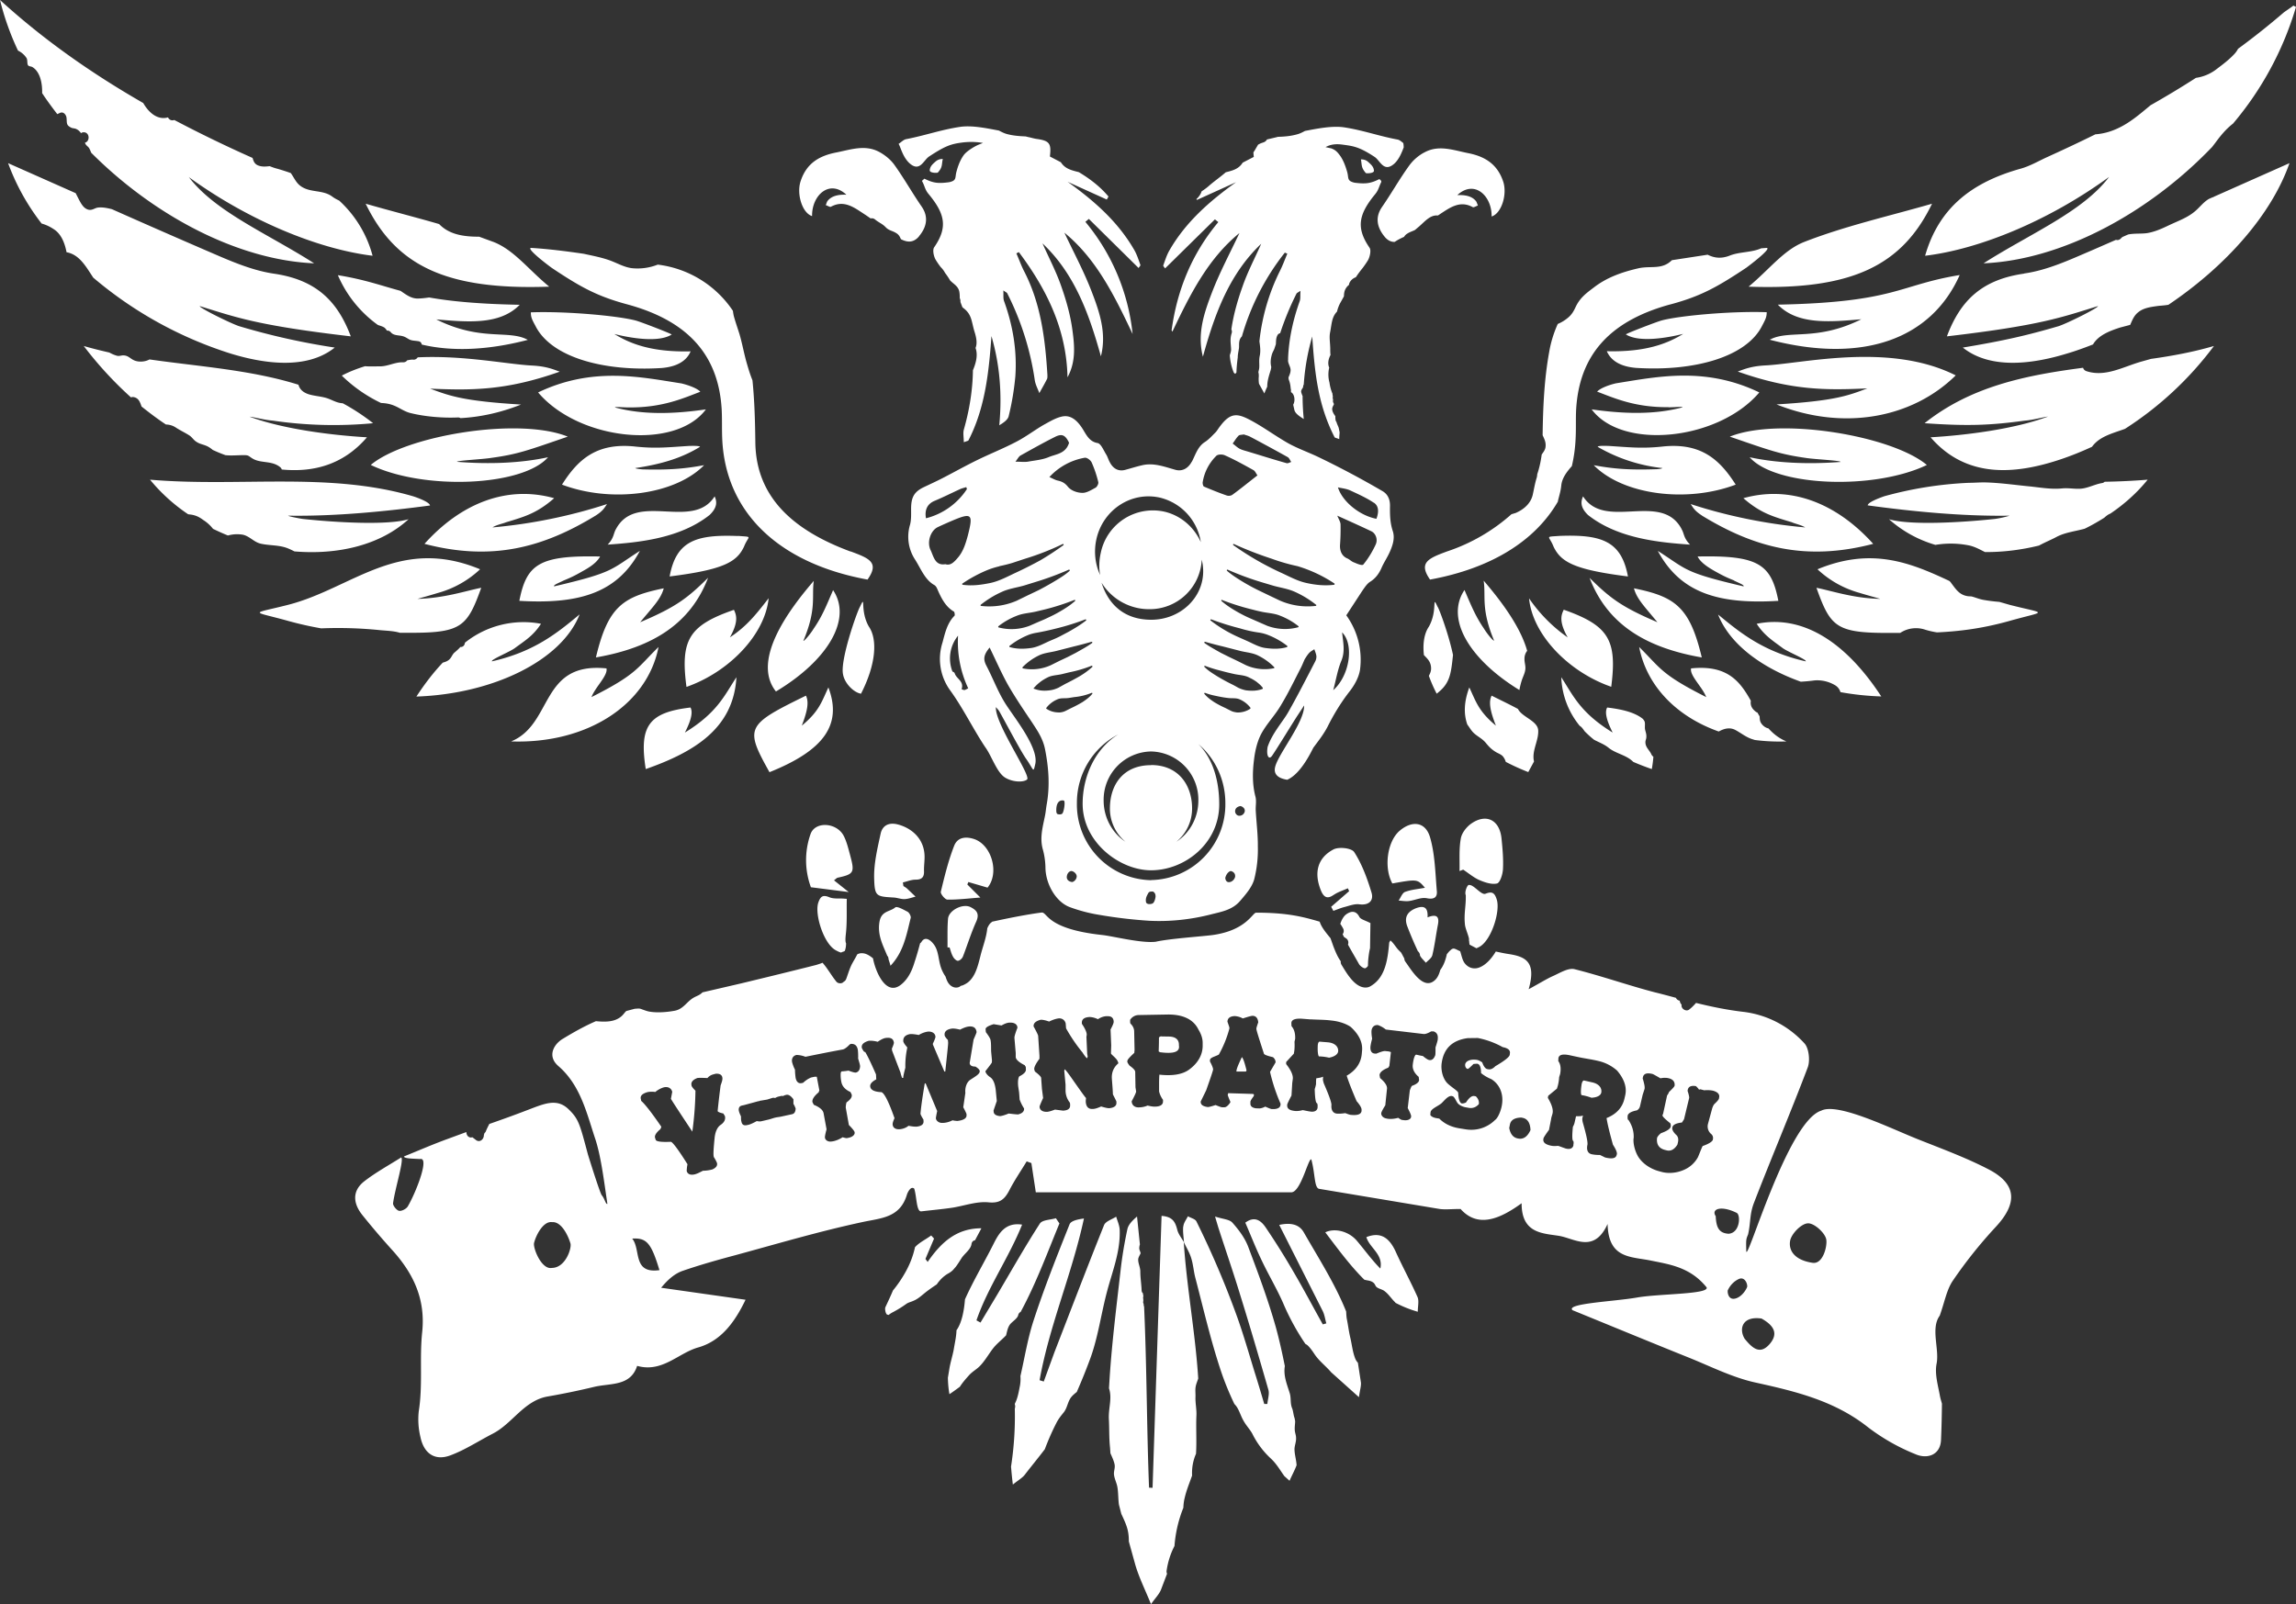<svg width="176" height="123" fill="none" viewBox="0 0 176 123" xmlns="http://www.w3.org/2000/svg"><rect x="0" y="0" width="176" height="123" fill="#333333" stroke="none"/><path fill-rule="evenodd" clip-rule="evenodd" d="M171.17 9.48c-.52.4-.92.88-1.34 1.45l-.26.34c-4.85 5.06-11.49 8.66-17.52 8.92 3.53-2.26 7.6-3.94 9.62-6.62-4.68 3.4-9.99 5.55-14.1 6.04 1.07-3.73 3.64-5.64 7.3-6.67.74-.2 1.4-.6 2.09-.91 1.23-.56 2.45-1.13 3.66-1.73a4.78 4.78 0 0 0 1.61-.41c.99-.43 1.8-1.14 2.62-1.82a71.48 71.48 0 0 0 3.48-2.1 3.34 3.34 0 0 0 1.62-.7c.44-.33.9-.68 1.28-1.08.13-.13.24-.28.33-.45a56.9 56.9 0 0 0 3.52-2.8l.59-.41.13-.1.2.1a24.65 24.65 0 0 1-4.83 8.95zm-37.13 12.5c1.6-1.33 2.68-2.8 4.24-3.42 3.14-1.23 6.53-1.99 9.82-2.94-2.3 4.76-6.16 6.64-14.06 6.36zm-6 1.36c-4.78 1.3-6.98 4-7.22 8.04-.04.74 0 1.48-.04 2.22-.03.74-.13 1.46-.29 2.14-.38.43-.75.9-.81 1.48-.04.42-.15.76-.25 1.16l-.01.08c-1.75 3.02-5.11 5.12-9.8 5.98-.91-1.3-.13-1.63 1.31-2.16a14.1 14.1 0 0 0 4.93-2.85l.33-.1c.6-.26 1.14-.71 1.3-1.38.1-.44.16-.85.3-1.3.03-.09.04-.19.05-.3.16-.47.27-.97.34-1.5.11-.16.23-.3.28-.5.08-.4-.07-.67-.21-.98.03-2.13.12-4.27.5-6.36.13-.78.36-1.5.66-2.17a3 3 0 0 0 .81-.5c.27-.23.41-.48.56-.8.33-.7.8-1.05 1.4-1.5.99-.77 2.17-1.18 3.38-1.46.97-.23 1.82.14 2.6-.63l2.74-.42c.52.26 1.05.32 1.69.07.74-.3 1.68-.23 2.41-.56l.4-.03c.38-.02-.55.78-1.54 1.52-2.17 1.44-3.43 2.17-5.81 2.81zm-13.7-6.74c.03-1.57-1.31-2.86-2.63-1.64.55-.02 1.1.05 1.43.46.06.08.1.22.15.34-.14.04-.32.17-.4.12-.97-.53-1.73.03-2.48.52l-.18.12h-.08c-.54-.02-.96.49-1.35.83l-.33.28c-.18.1-.37.14-.59.28a.7.7 0 0 0-.25.25c-.22.1-.43.2-.63.33l-.1.06c-.26 0-.52-.1-.77-.41-.65-.8-.68-1.56-.19-2.27.72-1.04 1.34-2.15 2.08-3.17.3-.42.74-.8 1.2-1.03 1.09-.58 2.2-.15 3.31.07 1.28.25 2.25.83 2.7 2.19.32.98-.13 2.43-.89 2.67zm-9.64-3.33c-.38-.43-.29-.61-.38-1.05.36 0 .5.14.65.28.2.18.33.34.35.58.02.23-.59.22-.62.19zm-2.44 17.72v-.02.02zm3.11-18.96c-1.2-.79-1.65-.83-2.45-.94-.58-.08-.96 0-1.31.19l.45.1c.3.12.43.24.66.55.23.32.4.73.55 1.26.13.46-.04.68.57.82.82.1 1.2.07 1.9-.28l.14.14v.09c-.18.36-.2.6-.46.92-1.26 1.53-1.5 2.57-.44 4.11.14.2.03.69-.11.95-.12.2-.26.4-.4.59a8.67 8.67 0 0 0-.54.73.83.83 0 0 0-.5.46.55.55 0 0 0-.02.12.98.98 0 0 0-.35.52c-.03.13-.04.25-.04.36l-.26.47c-.1.17-.21.43-.27.7-.4.42-.4.89-.52 1.54-.09.41-.02.69 0 1.26 0 .2 0 .37.02.53-.17.32-.23.67-.1.97a2.32 2.32 0 0 0 .02 1.14c.03.22.1.56.23.85 0 .08.02.15.03.23a.36.36 0 0 0 .02.23.4.4 0 0 0 0 .2l.06.13V31c-.05.13-.14.22-.13.4.02.17.1.31.19.44l.05.07c0 .1 0 .2.02.3.01.06.03.1.07.15.02.1.07.2.12.32.08.17.07.29.12.46-.01.17-.03.34-.03.53-.22-.09-.34-.1-.36-.15-1.28-2.5-1.52-4.95-1.71-7.72a17.22 17.22 0 0 0-.65 3.68.43.43 0 0 0-.04.1l-.02.13c-.2.3-.16.3-.05.62l.02.02c0 .6.03 1.18.09 1.78-.31-.2-.65-.41-.72-.7l-.09-.4c.18-.3.1-.83-.17-.96v-.04c0-.28 0-.05-.03-.33a2.16 2.16 0 0 0-.15-.62l-.01-.14c.07-.17.15-.34.16-.53.02-.28-.23-.56-.19-.82v-.13c.06-1.49.38-2.94.89-4.37.07-.2.03-.45.06-.79-.2.13-.28.16-.31.22-.5.99-.91 2-1.25 3.03-.1.02-.18.08-.23.2-.1.23-.08.43-.1.65l-.12.36c-.07.16-.16.3-.2.48-.09.32-.1.63-.03.91l-.04.21c-.13.43-.27.82-.27 1.29-.08.17-.16.35-.22.52l-.41-.74a2.21 2.21 0 0 1-.02-.53c.01-.13 0-.25-.03-.37.03-.13.07-.26.07-.4.01-.28-.03-.51.03-.82.09-.4.03-.76-.02-1.14a15.9 15.9 0 0 1 1.56-5.37c.22-.43.39-.9.58-1.35l-.19-.08a18.58 18.58 0 0 0-3.29 6.42c-.1.1-.18.24-.2.4-.04.2 0 .4-.04.58-.03.21-.08.41-.08.63-.05.38-.09.77-.1 1.16-.08.08-.07.11-.1.1a.34.34 0 0 1-.11-.1 4.3 4.3 0 0 1-.3-1.32c.05-.15.1-.3.1-.45-.02-.46-.1-.78.04-1.23a.37.37 0 0 0-.02-.3c.16-1.12.48-2.24.86-3.3.39-1.13.95-2.18 1.43-3.27-2.47 2.34-3.58 5.43-4.47 8.66-.46-1.76.1-3.38.7-4.94.6-1.56 1.4-3.05 2.1-4.54-2.42 1.97-3.8 4.74-5.14 7.56a1.1 1.1 0 0 1-.06-.1c.42-3.11 1.57-5.9 3.58-8.3l-.26-.21-3.82 3.76c-.07-.1-.15-.18-.14-.23.14-.38.26-.78.46-1.13 1.26-2.2 3.1-3.8 5.12-5.25l-3 1.36-.04-.06c.18-.17.33-.37.4-.6.2-.13.38-.26.55-.41.42-.37.88-.68 1.3-1.05.56-.14 1-.26 1.3-.74l.85-.44a4.97 4.97 0 0 1-.03-.35c.1-.13.17-.27.26-.42l.1-.17.1-.05c.1-.06.22-.09.33-.13.11-.04.2-.12.25-.22h.02l.63-.15.2-.05c.5-.01 1-.06 1.46-.19.2-.05.4-.15.6-.26.9-.17 2.05-.41 2.98-.28 1.46.22 2.67.67 4.12.94.16.03.3.16.44.27.02.1.03.22.03.34-.13.32-.32.86-.7 1.22-.82.75-1.1-.22-1.53-.5zm-14 23.36c.27-.53.45-1.15.98-1.49.3-.19.56-.48.82-.74.12-.12.21-.29.32-.43.86-1.17 1.4-1.04 2.5-.44.95.52 1.84 1.18 2.78 1.71.73.4 1.5.67 2.24 1.02a69.11 69.11 0 0 1 4.97 2.64c.38.22.58.61.57 1.13-.01.66 0 1.3.22 1.95.17.54-.02 1.1-.25 1.61-.18.4-.42.75-.6 1.15-.2.47-.47.84-.88 1.1-.24.14-.42.43-.6.68l-1.24 1.9a5.81 5.81 0 0 1 1.05 4.19c-.1.61-.46 1.23-.84 1.7-.64.83-1.18 1.72-1.66 2.68-.3.57-.69 1.06-1.06 1.56-.08.1-.9 2-2.02 2.48-.42-.07-1.11-.26-.92-1 .26-1.02 2.25-3.42 2.22-4.7l-.5.76c-.38.58-1.55 2.5-1.94 3.07-.26.4-.48.03-.36-.65.36-1.08 1.2-1.97 1.6-2.7.71-1.25 1.37-2.55 2.04-3.84a.8.8 0 0 0 .1-.41c-.02-.19-.1-.36-.16-.54-.13.09-.28.16-.39.28-.15.16-.27.37-.35.49-.12.27-.2.48-.3.67-.5.97-.97 1.95-1.53 2.87-.45.77-1.08 1.4-1.5 2.18-.3.57-.47 1.28-.55 1.96-.12.93-.14 1.9.1 2.83.1.34.01.74.03 1.1.05.92.17 1.83.16 2.74a9.34 9.34 0 0 1-.28 2.53c-.18.62-.66 1.16-1.08 1.65-.6.7-1.44.83-2.22 1.03-1.56.4-3.16.57-4.76.49a36.2 36.2 0 0 1-3.8-.45c-.76-.12-1.53-.32-2.26-.59-1.05-.38-1.84-1.72-1.88-2.97a5.7 5.7 0 0 0-.19-1.42c-.27-.91-.02-1.75.15-2.6.06-.28.08-.57.13-.86.26-1.43.16-2.83-.12-4.25-.16-.82-.58-1.43-1-2.07-.63-.94-1.27-1.88-1.84-2.87-.5-.9-.92-1.86-1.41-2.87-.45.55-.52.88-.24 1.41.47.9.84 1.88 1.35 2.73.6 1.02 2.62 3.41 2.4 4.74-.18.8-.1.53-.7-.33-.4-.55-1.73-3.07-2.07-3.66-.06-.1-.14-.18-.26-.32-.09 1.24 2.66 5.16 2.4 5.54-.26.24-1.1.23-1.7-.14-.64-.4-1.03-1.68-1.53-2.35-.94-1.42-1.7-3-2.7-4.37a4.1 4.1 0 0 1-.56-3.64c.2-.76.37-1.5.92-2.05.04-.03 0-.28-.04-.31-.64-.37-.97-1.02-1.27-1.71-.05-.13-.13-.27-.24-.33-.72-.41-1.02-1.23-1.46-1.93a3.2 3.2 0 0 1-.4-2.7c.1-.38.08-.8.08-1.2 0-.88.22-1.29.9-1.64.54-.26 1.08-.5 1.61-.78.85-.44 1.69-.91 2.55-1.33.98-.48 1.99-.88 2.95-1.38.73-.37 1.4-.88 2.11-1.3.48-.26.97-.57 1.49-.67.7-.13 1.2.4 1.58 1.02.28.47.52.92 1.1 1.02.26.04.46.55.66.87.11.17.17.4.27.58.27.54.7.75 1.22.6.44-.12.88-.26 1.33-.36.86-.18 1.66.13 2.48.36.53.15.99-.1 1.27-.63zm-3.14 23.27c2.16 0 3.15 1.6 3.15 3.33a3.3 3.3 0 0 1-1.2 2.55c1.01-.66 1.68-1.83 1.68-3.16a3.7 3.7 0 0 0-3.63-3.76 3.7 3.7 0 0 0-3.63 3.76c0 1.33.67 2.5 1.67 3.16A3.3 3.3 0 0 1 85.08 62c0-1.83 1.02-3.33 3.15-3.33zm.02-11.14c2.2 0 3.98-1.66 3.98-3.71 0-.31-.04-.61-.11-.9a3.99 3.99 0 0 1-4 3.8 4.28 4.28 0 0 1-3.68-2.03c.54 1.73 1.8 2.84 3.81 2.84zm5.66-12.6c-.2-.1-.58-.1-.7.06a3.64 3.64 0 0 0-1.02 2.01c-.01.1.04.3.1.32.57.24 1.16.48 1.74.68.14.05.33.03.45-.06.63-.46 1.24-.96 1.91-1.48-.1-.13-.17-.32-.3-.4-.72-.4-1.44-.8-2.18-1.13zm4.8.13a151.8 151.8 0 0 0-2.89-1.57c-.16-.08-.34-.12-.48-.17-.17.04-.33.02-.4.1-.18.18-.3.4-.45.6.18.13.34.29.52.39.19.1.4.15.6.21 1 .3 2 .62 3 .9.11.04.25-.05.37-.09-.09-.12-.15-.3-.27-.37zm6.6 3.5c-.58-.39-1.22-.67-1.84-.96-.28-.12-.59-.15-.91-.22.34 1.1 1.68 2.17 2.95 2.41.17-.46.22-.96-.2-1.24zm-2.03 4.27c.17.07.32.24.5.3.24.1.64.28.73.16.37-.45.69-.98.94-1.52.19-.4 0-.86-.32-1.02-.84-.4-1.69-.78-2.62-1.2.12.3.24.47.25.66.01.52 0 1.05-.04 1.57-.03.5.16.88.56 1.05zm-.4 5.67c.07.74.25 1.44-.06 2.18-.28.67-.4 1.42-.62 2.25 1.27-1.12 1.61-3.51.68-4.43zm-.62-3.65c.01 0 .02 0 .03-.02a.06.06 0 0 0 0-.08 10.63 10.63 0 0 0-2.83-1.33 14.67 14.67 0 0 1-1.98-.57 27.67 27.67 0 0 1-2.88-1.12.05.05 0 0 0-.06 0 .05.05 0 0 0 0 .08 22.45 22.45 0 0 0 3.65 2.11c.64.29 1.26.64 1.95.79.68.15 1.39.23 2.12.14zm-1.4 1.62s.02 0 .03-.02a.06.06 0 0 0 0-.07h-.01a7.5 7.5 0 0 0-1.6-.98c-.56-.26-1.17-.33-1.74-.5l-.87-.26a22.16 22.16 0 0 1-2.54-.94.05.05 0 0 0-.07 0 .05.05 0 0 0 0 .08c.24.21.5.39.76.56a15.81 15.81 0 0 0 1.62.92l.83.4.84.4a5.31 5.31 0 0 0 2.74.41zm-1.33 1.63a.06.06 0 0 0 0-.08 5.4 5.4 0 0 0-1.4-.8c-.48-.2-1-.2-1.5-.32-.25-.05-.5-.12-.74-.18a18.17 18.17 0 0 1-2.2-.7V46c-.02-.01-.04 0-.06.01a.05.05 0 0 0 0 .07c.41.36.87.64 1.33.9.24.13.47.25.71.36l.73.32.73.32a3.88 3.88 0 0 0 2.4.11zm-.88 1.53s.02 0 .02-.02a.06.06 0 0 0 0-.08 5.9 5.9 0 0 0-1.39-.8c-.24-.1-.48-.17-.73-.21a9.3 9.3 0 0 1-1.5-.33 20.19 20.19 0 0 1-2.2-.69c-.02 0-.04 0-.06.02a.05.05 0 0 0 .01.07 10.46 10.46 0 0 0 2.04 1.23l.72.32c.48.21.95.5 1.47.56.52.07 1.06.09 1.62-.07zm-1 1.63l.02-.02a.06.06 0 0 0 0-.08 4.52 4.52 0 0 0-1.2-.87c-.42-.22-.9-.25-1.36-.36l-1.36-.35a28.8 28.8 0 0 1-1.37-.36c-.02 0-.04 0-.05.02a.05.05 0 0 0 0 .07c.4.29.82.51 1.24.75l.64.32.65.31.64.32a3.5 3.5 0 0 0 2.14.24zm-.88 1.58l.01-.01a.06.06 0 0 0 .01-.09c-.15-.2-.32-.33-.48-.46a3.29 3.29 0 0 0-.52-.3c-.35-.2-.76-.2-1.14-.28a20.93 20.93 0 0 1-1.14-.28 9.5 9.5 0 0 1-1.12-.35h-.06a.05.05 0 0 0 0 .08c.3.3.65.51 1 .73a15.23 15.23 0 0 0 1.06.58c.19.09.36.19.54.29.19.09.38.15.57.19.4.05.82.06 1.27-.1zm-.94 1.52a.07.07 0 0 0 .01-.1 2.06 2.06 0 0 0-.8-.62c-.28-.13-.6-.07-.9-.11a8.57 8.57 0 0 1-.88-.15c-.3-.06-.59-.13-.87-.24h-.06a.05.05 0 0 0 0 .08c.21.26.48.45.75.63a7.8 7.8 0 0 0 .86.45l.43.22c.15.07.3.1.46.12a1.71 1.71 0 0 0 1-.28zm-.83 8.2c.28 0 .43-.24.42-.4 0-.22-.28-.36-.36-.34-.28.06-.4.23-.38.44 0 .07.1.3.32.3zm-.8 5.09c.3 0 .5-.32.48-.48 0-.27-.27-.37-.34-.37-.09.01-.31.14-.41.5-.02.05.03.36.27.35zm-6.35 1.54c.06.19.38.16.51.09.12-.07.2-.33.22-.52 0-.16-.03-.29-.2-.39-.2 0-.3 0-.37.14-.1.19-.22.38-.16.68zm.39-1.7a5.8 5.8 0 0 0 5.69-5.89c0-1.83-.8-3.46-2.07-4.54 1.18 1.18 1.6 2.94 1.6 4.63 0 2.96-2.61 5.05-5.23 5.05-2.39 0-5.24-2.14-5.24-5.1 0-2.09.95-4.22 2.73-5.32a5.91 5.91 0 0 0-3.17 5.28 5.8 5.8 0 0 0 5.69 5.9zm-6.07.15c.1.01.33-.15.36-.38.05-.23-.25-.48-.43-.46-.17.03-.28.2-.31.34-.08.33.16.47.38.5zm-1.06-5.2c.09.03.23.02.3-.03.14-.07.29-1.02.12-1.02-.3-.05-.55.13-.56.71 0 .17 0 .3.14.35zm-.89-8.08c.35.23.68.28 1 .28.16-.01.32-.05.46-.12l.44-.22a9.75 9.75 0 0 0 .85-.45c.27-.18.54-.37.75-.63a.05.05 0 0 0 0-.08.05.05 0 0 0-.05 0 4.66 4.66 0 0 1-1.32.32l-.44.07c-.3.04-.62-.02-.89.12a2.06 2.06 0 0 0-.8.62.07.07 0 0 0 0 .1zm-.95-1.53h.02c.45.17.86.16 1.26.1.2-.03.39-.1.57-.18l.54-.3a20.83 20.83 0 0 0 1.07-.57 5.9 5.9 0 0 0 1-.73.05.05 0 0 0 0-.07.05.05 0 0 0-.06-.02 9.53 9.53 0 0 1-1.7.5l-.57.14c-.38.09-.78.08-1.13.27a3.27 3.27 0 0 0-1 .77h-.01a.06.06 0 0 0 0 .09zm-.88-1.59l.02.02a3.5 3.5 0 0 0 2.15-.25l.64-.32.64-.3.64-.33c.42-.24.84-.46 1.24-.75a.05.05 0 0 0 0-.07.05.05 0 0 0-.05-.02c-.45.13-.9.25-1.36.36l-1.37.35c-.45.11-.93.14-1.35.36a4.49 4.49 0 0 0-1.2.87.06.06 0 0 0 0 .08zm-1.01-1.63l.03.02c.56.16 1.1.14 1.61.07.53-.07 1-.35 1.48-.56.24-.1.48-.2.72-.32l.7-.37c.46-.26.91-.53 1.33-.86a.05.05 0 0 0 0-.07.05.05 0 0 0-.05-.02 17.97 17.97 0 0 1-2.2.69 21.46 21.46 0 0 1-1.5.33c-.25.04-.5.1-.73.2a5.9 5.9 0 0 0-1.38.81.06.06 0 0 0-.01.08zm-.86-1.5l.03.01a3.88 3.88 0 0 0 2.38-.13l.73-.32c.24-.1.48-.2.72-.32.24-.11.48-.23.71-.36.46-.26.92-.54 1.32-.9a.05.05 0 0 0 0-.07.05.05 0 0 0-.05-.01 17.91 17.91 0 0 1-2.19.71l-.75.18c-.5.12-1.01.13-1.49.33a5.43 5.43 0 0 0-1.4.8.06.06 0 0 0 0 .07zm-1.32-1.64a5.31 5.31 0 0 0 2.74-.4l.84-.41.84-.4a23.03 23.03 0 0 0 1.61-.92c.27-.17.52-.34.76-.56a.05.05 0 0 0 0-.07.05.05 0 0 0-.06-.02 22.21 22.21 0 0 1-2.54.94l-.87.27c-.58.17-1.19.24-1.74.5a7.5 7.5 0 0 0-1.6.98.06.06 0 0 0-.01.07l.03.02zm-2.19 5.03c.03.02.14.05.17.13.13.44.74.6.53 1.23.08.02.16.07.23.06.09-.02.17-.08.28-.13a8.33 8.33 0 0 1-.78-4.04 2.77 2.77 0 0 0-.43 2.75zm1.06-14.14c-.14.05-.3.08-.44.14-.66.3-1.31.63-1.98.91-.54.22-.79.67-.67 1.34a5.3 5.3 0 0 0 3.14-2.24l-.05-.15zM73 39.92a34 34 0 0 0-1.12.5c-.55.27-.84 1.14-.55 1.75.24.5.34 1.22 1.14 1.09.4.13.67-.16.99-.54.4-.48.58-1.11.73-1.66.42-1.64.32-1.78-1.19-1.14zm3.61 3.5c-.33.08-.66.18-.97.31a10.65 10.65 0 0 0-1.86 1.01.05.05 0 0 0-.01.08l.03.02c.74.1 1.44 0 2.12-.14.7-.15 1.32-.5 1.95-.79a32.14 32.14 0 0 0 1.88-.95 22.25 22.25 0 0 0 1.77-1.16.05.05 0 0 0 0-.07.05.05 0 0 0-.05-.02 20.04 20.04 0 0 1-2.89 1.13l-.97.32c-.33.1-.66.18-1 .25zm4.28-9.93c-.9.45-1.77.94-2.65 1.43-.14.07-.23.26-.4.48.4 0 .68.04.95 0 .54-.1 1.1-.14 1.6-.35.57-.24 1.3-.25 1.56-1.1-.28-.58-.53-.72-1.06-.46zm2.8 1.99c-.08-.2-.39-.42-.55-.38a4.8 4.8 0 0 0-2.7 1.48c.26.11.45.23.65.27.3.07.53.17.77.47.24.3.7.46 1.08.47.35.02.71-.22 1.05-.4.1-.06.23-.3.2-.42a8.58 8.58 0 0 0-.5-1.49zm.36 5.84c-.22.97-.1 1.94.28 2.77-.1-.55-.08-1.13.05-1.7a4.08 4.08 0 0 1 4.91-3.15c1.27.31 2.25 1.2 2.76 2.33a4.17 4.17 0 0 0-3.08-3.4c-2.2-.53-4.4.88-4.92 3.15zM72.27 12.19c-.1.44 0 .62-.38 1.04-.03.04-.64.05-.62-.18.02-.24.15-.4.35-.58.16-.14.3-.28.65-.28zm11.19 4.6l-.26.22a16 16 0 0 1 3.62 8.6c-1.37-2.89-2.76-5.75-5.23-7.77.7 1.49 1.5 2.97 2.1 4.54.6 1.56 1.15 3.18.7 4.94-.9-3.23-2-6.32-4.48-8.66.48 1.08 1.04 2.14 1.43 3.26.39 1.1.72 2.26.87 3.42.16 1.18.27 2.4-.38 3.59-.08-3.72-1.62-6.78-3.73-9.6l-.19.1c.2.44.36.91.58 1.34 1.3 2.5 1.63 5.22 1.8 7.98 0 .11.01.24-.04.33-.18.36-.38.7-.58 1.06-.12-.33-.3-.65-.35-1a21.56 21.56 0 0 0-2.11-6.65c-.03-.06-.12-.09-.3-.22.02.34-.02.59.05.8.68 1.87 1.01 3.81.87 5.8a20.7 20.7 0 0 1-.51 3.04c-.07.29-.41.51-.72.7.22-2.35.05-4.61-.6-6.84-.2 2.77-.48 5.5-1.76 7.99-.02.05-.14.06-.36.15 0-.37-.07-.68 0-.96.44-1.54.68-3.06.7-4.56.23-.55.4-1.16.2-1.71.15-.35.06-.82-.08-1.25-.23-.75-.19-1.28-.8-1.77a1.13 1.13 0 0 1-.13-.11l-.15-.4a.4.4 0 0 0 0-.12 1.01 1.01 0 0 0-.05-.18c0-.15 0-.32-.04-.52-.11-.42-.44-.55-.7-.83a5.6 5.6 0 0 0-.39-.58 1.7 1.7 0 0 0-.32-.43 5.64 5.64 0 0 1-.4-.58c-.15-.26-.25-.75-.11-.95 1.07-1.55.82-2.58-.45-4.11-.27-.33-.27-.6-.49-.98l.19-.17c.7.35 1.07.38 1.9.27.6-.13.43-.35.56-.81.14-.53.32-.94.55-1.26.23-.32.87-.7 1.18-.82l.3-.12a5.4 5.4 0 0 0-1.68-.02c-.8.11-1.25.27-2.45 1.06-.43.28-.71 1.24-1.52.5-.51-.48-.67-1.25-.82-1.47.2-.12.37-.32.58-.36 1.45-.28 2.66-.72 4.12-.94.93-.14 2.08.11 2.99.28.19.1.38.2.59.26.46.13.96.17 1.46.19l.2.05c.21.04.42.11.63.14 1 .14 1.15.34 1.03 1.35l.84.44c.32.5.79.61 1.38.76.83.5 1.62 1.09 2.27 1.87l-.13.23-3-1.36c2.02 1.45 3.86 3.05 5.12 5.25.2.35.32.75.46 1.13.01.04-.08.13-.14.23l-3.82-3.77zm-13 1.32c-.45.54-.93.47-1.4.23-.08-.18-.15-.34-.35-.46-.31-.2-.57-.19-.83-.47-.24-.25-.54-.36-.8-.58a.38.38 0 0 0-.34-.08 20 20 0 0 0-.56-.38c-.75-.49-1.5-1.05-2.48-.52-.08.05-.26-.08-.4-.12.05-.12.08-.26.15-.34.33-.4.88-.48 1.43-.46-1.32-1.22-2.66.07-2.63 1.64-.76-.24-1.2-1.7-.88-2.67.44-1.36 1.4-1.94 2.69-2.2 1.1-.21 2.22-.64 3.32-.06.45.24.9.6 1.2 1.03.73 1.02 1.35 2.13 2.07 3.17.49.71.46 1.48-.2 2.27zM65.2 42.28c1.44.53 2.23.85 1.3 2.16-6.88-1.26-10.92-5.22-11.14-10.84-.03-.74 0-1.48-.04-2.22-.24-4.04-2.45-6.74-7.23-8.04-2.38-.64-3.65-1.37-5.81-2.81-1-.74-1.92-1.54-1.55-1.52 1.2.07 2.6.24 4.02.45.63.14 1.28.26 1.89.47.6.2 1.14.54 1.77.63a4.2 4.2 0 0 0 2.01-.27 8.11 8.11 0 0 1 5.76 3.54c.02.14.04.29.08.44.13.47.3.94.44 1.4.22.77.35 1.54.58 2.3.1.35.23.77.4 1.19.16 1.57.2 3.16.22 4.73.04 4.3 3 6.81 7.3 8.4zM28.03 15.62c1.87.54 3.77 1.02 5.63 1.56.8.83 1.93.97 3.07.97l1.12.41c1.56.62 2.64 2.09 4.25 3.42-7.9.28-11.76-1.6-14.07-6.36zm-13.56-2.05c2.03 2.68 6.08 4.36 9.61 6.62-5.85-.25-12.27-3.65-17.09-8.48a3.13 3.13 0 0 0-.1-.24c-.1-.23-.21-.24-.32-.4a.86.86 0 0 1-.06-.13c.4-.09.38-.8-.1-.8a.37.37 0 0 0-.2.07c-.09-.13-.2-.24-.35-.31-.13-.07-.28-.05-.4-.11-.4-.2-.32-.34-.36-.75-.02-.23-.23-.5-.49-.39l-.22.1c-.4-.52-.8-1.06-1.16-1.61.02-.73-.14-1.63-.75-2-.11-.06-.28-.04-.34-.15-.07-.13-.02-.38-.1-.53a1.6 1.6 0 0 0-.66-.58A20.56 20.56 0 0 1 0 0c3.4 3.1 7.08 5.66 10.98 7.9.43.75 1.11 1.33 1.9 1.1.09.2.29.27.48.2a100.47 100.47 0 0 0 6 2.91c.07.22.12.43.39.56.29.13.6.11.92.07.2.08.39.15.6.2.34.1.69.21 1.02.33.22.3.37.67.66.92.73.63 1.74.32 2.5.87.2.15.38.24.55.32a8.78 8.78 0 0 1 2.56 4.23c-4.1-.5-9.41-2.64-14.1-6.04zM6.05 15.3c.16.3.35.67.7.77.29.09.5-.11.73-.15.31-.05.71.02 1.1.12a783 783 0 0 0 7.23 3.17c1.65.71 3.37 1.5 5.16 1.77 3.2.46 4.88 2.04 5.92 4.81-7.22-.84-8.82-1.47-11.58-2.32-.05.13 2.38 1.33 3.02 1.54a53.3 53.3 0 0 0 7.33 1.64c-2.17 1.74-5.5 1.22-7.98.46a30.39 30.39 0 0 1-10.53-5.82c-.56-.84-1.05-1.77-2.05-1.95-.13-.7-.41-1.42-1-1.78a3.18 3.18 0 0 0-.91-.42 17.17 17.17 0 0 1-2.57-4.63l5.18 2.3.25.49zm2.93 11.98c.18.04.33-.04.5-.03.36.02.48.23.78.37.34.16.84.14 1.2-.06 3.84.55 7.78.8 11.42 1.94.1.4.44.65.92.77.4.1.83.13 1.23.25.44.14.77.38 1.24.4a16 16 0 0 1 2.33 1.53 32.1 32.1 0 0 1-7.7-.2c-.6-.04-1.42-.27-1.77-.3 2.59.96 6.36 1.43 9 1.58C26.3 35.66 24 36.23 21.6 36a.37.37 0 0 0-.1-.16c-.64-.55-1.5-.29-2.14-.68-.33-.2-.28-.27-.72-.26-.42 0-.91.05-1.36 0-.33-.12-.65-.25-.97-.4-.15-.12-.3-.24-.53-.33-.33-.13-.52-.13-.83-.37-.14-.12-.25-.28-.4-.39-.35-.23-.71-.39-1.06-.62a1.4 1.4 0 0 0-.77-.24c-.65-.43-1.27-.9-1.87-1.38-.11-.32-.21-.64-.59-.72a.38.38 0 0 0-.22.02 28.58 28.58 0 0 1-3.62-3.94c.65.19 1.3.35 1.96.5.2.11.4.2.6.25zm22.71 10.78c.37.12 1.25.45 1.27.7-3.24.43-7.15.84-10.88.78.08.07.97.23 1.12.25 2.61.28 6.55.5 8.12.02-2.15 1.98-5.4 2.75-8.75 2.47a5.77 5.77 0 0 0-.54-.25c-.66-.25-1.35-.19-2.03-.34-.54-.12-.85-.57-1.38-.69a2.63 2.63 0 0 0-1.15.06c-.39-.16-.77-.33-1.14-.51a2.95 2.95 0 0 0-.75-.68c-.23-.17-.45-.3-.73-.37-.14-.04-.29-.05-.43-.07a13.56 13.56 0 0 1-2.92-2.65c6.87.59 13.68-.63 20.19 1.28zm-9.62 8.32c4.93-1.26 8.49-5.32 14.73-2.73a7.68 7.68 0 0 1-3.25 1.82c-.64.2-1.6.46-1.54.45 2.09-.06 3.7-.62 4.88-.85-1.05 2.91-1.49 3.44-5.23 3.45h-1.01c-.45-.14-.94-.15-1.5-.2a31.53 31.53 0 0 0-4.53-.14c-.8-.14-1.63-.32-2.53-.57-2.87-.8-2.92-.49-.02-1.23zm46.55 23.2c.14-.12.64.17.95.33.13.07.27.34.24.47-.32 1.28-.54 2.61-1.55 3.67-.04-.17-.1-.34-.15-.5 0-.1-.03-.2-.1-.27-.34-.83-.77-1.6-.59-2.62.15-.83.8-.74 1.2-1.08zm.18-6.37c1.07.27 2.14 1.12 2.07 2.64-.01.32-.05.63-.04.94.02.5-.2.66-.66.66-.32 0-.64.14-.96.21l.04.28c.1.06.2.12.29.2l.64.61c-.28.07-.56.18-.84.19-.27.01-.54-.1-.81-.12-1.34-.08-1.48-.07-1.52-1.42-.04-1.16.25-2.35.5-3.5.14-.59.6-.86 1.29-.69zm-2.2-15.17c.69 1 .54 2.93-.6 5.15-.53-.08-1.26-.77-1.38-1.5-.22-1.1 1.07-4.78 1.3-5.16.49-1.04-.04.25.68 1.51zm-1.75 24.39c0 .17-.04.34-.09.48a.46.46 0 0 1-.15.07.38.38 0 0 0-.13.06c-.09-.02-.2-.06-.4-.17-.93-.48-1.64-2.74-1.36-3.64.17-.51.36-.64.86-.43.32.13.7.08 1.06.1l.27.02c-.02.9.03 1.8-.07 2.68-.04.37-.05.6.02.75l-.01.08zm.32-6.84c.36 1.32.28 1.44-.96 1.71-.08.02-.14.1-.28.2l1.13.9-2.9-.37a6.02 6.02 0 0 1-.03-4.07c.35-1.01 2-.9 2.54.12.24.46.36 1 .5 1.5zm-6.19-6.39c-1.9-3.41-1.8-3.61 2.8-5.86.21.44.17 1.04-.32 2.3 1.34-1.1 1.53-1.85 2.04-2.93 1.08 2.86-.35 4.83-4.52 6.5zm-6.36-6.54c-.47-3.58.17-4.7 3.64-5.9.18.38.38.89-.31 2.11 1.28-.84 2-1.75 2.97-3-.28 2.8-3.04 5.66-6.3 6.8zm3.95-11.57c1.2.1.8-.04.46.83-.55 1.16-1.54 1.76-5.7 2.28.5-2.72 2.01-3.23 5.24-3.1zm-2.18-1.6c-2.28 1.8-5.41 2.1-7.81 2.27.5-.52.43-.85.64-1.2 1.57-2.91 5.88.15 7.56-2.5.17.38.24.83-.39 1.43zm-10.87-6.01c-3.08 1.06-3.82 1.35-5.87 1.63-.66.11-2.63.2-2.62.3 2.59.21 5 .08 6.98-.35-1.96 2.24-9.52 2.55-13.59.59 2.68-2.25 11.33-3.7 15.1-2.17zm10.44 2.2c-2.24 2.27-7.12 2.9-10.88 1.48 1.21-1.92 2.65-3.24 5.62-2.92 1.58.17 2.54.05 4.16-.05.22 0 .76-.02.8.07-1.22.75-2.7 1.3-4.97 1.63.08.06.36.08.54.1 1.87.05 3.12-.02 4.73-.32zM42.48 38.2c-1.3 1.13-2.19 1.4-3.7 1.85-.22.1-.7.18-1.03.39 3.02-.26 6.1-.91 8.78-1.79-.2.3-.31.52-.85.87-4.05 2.48-7.99 3.53-13.14 2.18 2.84-3.16 6.37-4.5 9.94-3.5zm-3.3 18.65c3.24-1.33 2.2-6.12 7.31-5.6.12.55-.86 1.43-1.15 2.2 3.5-1.76 3.5-2.24 5.14-3.84-.87 4.45-5.5 7.44-11.3 7.24zm9.87-14.61c-1.73 3.23-4.66 4.1-9.24 3.83.55-2.82 1.54-3.5 6.19-3.4-.24.46-.78.82-1.33 1.12-.47.27-.8.45-1.46.72-.4.2-.82.35-.73.45 4.62-1.08 4.3-1.27 6.57-2.72zm5.23 2.06c-1.34 3.5-4.22 5.35-8.6 6.11.92-3.87 2.04-4.66 5.2-5.3-.22.81-.78 1.36-1.81 2.6 2.76-1.17 3.63-1.85 5.2-3.4zm2.17 7.63c-.22 3.9-3.19 5.72-6.95 7.04-.52-3.3.22-4.34 3.43-4.72.16.3.13.83-.43 1.92 2.51-1.54 3.04-2.87 3.95-4.24zm-20.81-2.65a7.18 7.18 0 0 1 5.83-1.45c-.58.9-1.21 1.28-2 1.86-.36.28-1.87.89-1.76 1.02 3.26-.74 5.01-2.18 6.72-3.6-1.38 3.54-6.65 6.1-12.51 6.3.65-1 1.32-1.86 2.02-2.6.17-.05.34-.1.49-.23.2-.18.24-.42.44-.57.04-.03.45-.39.4-.4.23.02.35-.14.37-.33zM42.9 28.5c-4.09 1.45-6.76 1.44-9.93 1.3 1.49.55 2.5.95 6.97 1.22-1.56.62-3.12.96-4.64 1.04a.35.35 0 0 0-.22-.05c-1.13.05-2.5-.06-3.62-.34-.49-.12-.86-.43-1.33-.6-.29-.11-.6-.16-.92-.17a11.12 11.12 0 0 1-3.01-2.1c.57-.3 1.17-.53 1.78-.72.37.03.77.01 1.13.01.62.01 1.18-.34 1.8-.31.14 0 .24-.06.3-.15.16-.03.32-.07.5-.05.12 0 .24-.07.31-.18 3.53-.17 6.91.54 8.79.63 1.06.06 1.55.27 2.1.47zm-10.57-2.08c-.02-.13-.1-.24-.28-.26-.23-.04-.46-.03-.67-.13-.17-.09-.31-.2-.5-.25-.24-.07-.5-.05-.72-.15a.56.56 0 0 1-.2-.15c-.09-.11-.2-.14-.3-.13a.93.93 0 0 0-.18-.22c-.14-.1-.33-.15-.51-.21a9.14 9.14 0 0 1-3.07-3.82c2.1.34 3.3.8 4.8 1.2.4.27.8.59 1.3.59.3 0 .6-.04.9-.08 1.58.28 3.7.5 6.94.56-1.51 1.54-3.9 1.34-6.4 1.12 3.45 1.72 5.55.76 7.02 1.57-3.1.81-5.85.9-8.13.36zm20.61.52c-.15.35-.58 1.15-2.25 1.28-4.49.28-8.48-.85-9.66-3.26-.3-.54-.33-.68-.34-1.01 2.73-.1 6.71.27 8.05.63.38.1 2.68.99 2.75 1.07-1.03.65-3.2.26-4.4-.04 1.16.71 2.8 1.41 5.85 1.33zm1.17 4.45c-2.37 3.18-9.76 2.37-12.86-1.3 4.16-1.99 7.84-1.18 10.99-.69.62.15 1.26.41 1.44.64-1.25.47-2.86 1.22-5.46 1.2-.53 0-1.06-.07-1.08 0 2.23.61 4.7.48 6.97.15zm8.25 16.83c.68-.98 1-1.82 1.5-2.97 1.48 2.21-.39 5.38-4.38 7.77-1.95-2.45 1.17-6.47 2.9-8.48-.17 1.23.23 2.15-.8 4.6.1.02.63-.66.78-.92zm9.76 20.15c.29-1.2.58-2.4 1.03-3.54.27-.66.93-.71 1.59-.47 1.3.5 1.87 2.6.96 3.7l-1.47-.43-.08.19 1 1c-.92.07-1.72.17-2.52.16-.19 0-.55-.45-.51-.6zm.55 2.08c.06-.66 1.13-1.19 1.72-.9.46.23.71.5.45 1.1-.4.88-.68 1.8-1.03 2.7-.06.15-.25.32-.39.32-.12 0-.3-.18-.37-.32-.12-.21-.18-.46-.26-.7l-.16-.01c.01-.73-.02-1.46.04-2.19zm30.07.4c.07-.26.23-.55.4-.7.25-.2.74-.47 1.06.15.1.2.46.27.85.48l-.03 1.92c-.08.33-.12.67-.15 1.02l-.01.34a.45.45 0 0 1-.2.18c-.13.03-.39-.16-.48-.31-.28-.5-.58-1-.85-1.5.06-.17.03-.37-.16-.49l-.15-.1a8.84 8.84 0 0 1-.1-.21.4.4 0 0 0 .03-.45 3 3 0 0 0-.2-.33zm-.5-2.24c-.5.36-.77.18-.98-.32-.55-1.34-.29-2.49.94-3.15.41-.23 1.41-.12 1.61.2.6.93 1 2.03 1.33 3.12.17.6-.21.97-.93.88-.36-.05-.75.1-1.12.2-.3.07-.59.2-.88.3l-.17-.31 1.38-1.2-.1-.22c-.37.17-.75.28-1.07.5zm7.97-22.07c.16.27.86 2.19 1.17 3.68-.07.63-.13 1.36-.35 1.87-.22.52-.53.8-.9 1.1a10.7 10.7 0 0 1-.6-1.37c.09-.17.17-.34.17-.56 0-.52-.29-.76-.55-1.03-.1-.91.03-1.66.38-2.18.71-1.26.19-2.55.68-1.5zm-1.67 23.1c.65-.24.93-.04.89.7.65-.26.93-.11.79.58-.15.77-.24 1.55-.42 2.3-.05.24-.32.41-.5.6-.15-.18-.34-.34-.45-.55a.41.41 0 0 0-.16-.33 29.3 29.3 0 0 1-.81-1.9c-.26-.68-.02-1.13.66-1.4zm-1.81-1.9c-.67-1.22-.39-3.23.56-4.04.95-.81 1.98-.7 2.33.5.38 1.3.4 2.74.52 4.12.05.51-.24.66-.78.55-.43-.08-.9.16-1.37.22-.25.03-.52-.02-.78-.04.16-.22.28-.58.49-.66.48-.18 1.02-.22 1.53-.32-.58-.67-.58-.67-2.5-.33zm-76 21c.3.04-.44 2.34-.6 3.52-.02.18.27.54.46.58.2.04.56-.15.67-.34.64-1.09 1.69-3.8.94-3.63-.52-.03-1.24-.03-1.23-.2 1.14-.46 2-.84 3.15-1.27l1.63-.6c0 .21.12.42.37.42l.09-.02.3.23c.27.18.56-.06.58-.35 0-.07.03-.13.05-.2a.34.34 0 0 0 .1-.13c.08-.2.17-.38.27-.57.98-.34 1.95-.69 2.91-1.06 1.25-.47 2.24-.95 3.15-.08.8.77.87 1.14 1.5 3.49.06.2.92 2.96 1.06 3.12.23.27.29.7.43.66-.22-1.45-.47-3.58-.92-4.95-.67-2-1.13-4.14-2.84-5.62-.9-.78-.31-1.7.33-2.08.82-.5 1.67-.98 2.55-1.36.73.07 1.45.07 1.96-.38.17-.15.24-.29.37-.4l.64-.17.28-.02.13.01c.25.08.49.19.74.23.6.1 1.32.04 1.92-.07.69-.13.92-.72 1.5-1.03.29-.15.42-.17.63-.38l3.02-.7c1.9-.46 3.8-.92 5.69-1.4.16-.05.33-.1.49-.17.4.45.69 1 1.07 1.46.13.15.43.16.55 0a.4.4 0 0 0 .2-.23c.15-.4.26-.81.46-1.18.13-.24.27-.46.38-.69.1-.06.23-.1.39-.09.3.01.57.19.82.39.17.95.95 2.88 2.08 2.07.58-.42.9-1.09 1.1-1.76.16-.48.3-.97.43-1.46a.41.41 0 0 0 .12-.13c.36-.56.95.14 1.1.5.17.38.2.8.3 1.21.08.35.23.68.43.97.07.22.15.44.3.6.2.22.5.32.78.18l.09-.07c.14-.02.3-.1.5-.23.61-.44.81-1.3.99-2 .17-.72.47-1.44.54-2.18.08-.18.17-.35.31-.45a.46.46 0 0 0 .07-.06c1.46-.32 2.78-.57 3.78-.7.47-.05.32 1.25 4.63 1.72.8.08 3 .65 4.12.52 1.03-.24 3.7-.42 4.4-.52 2.56-.37 3.02-1.71 3.3-1.71 2.45 0 3.63.33 4.87.69.11.35.35.67.57.95l.26.32.22.62c.14.36.31.8.57 1.15-.02.08 0 .17.05.26.38.62 1.02 1.77 1.87 1.75a.7.7 0 0 0 .4-.13l.05-.03c1.06-.67 1.23-2.04 1.34-3.29l.09-.16c.2.15.4.48.59.7l.24.24.24.45c0 .07.02.16.08.24.46.63 1.4 2.28 2.3 1.38.2-.2.3-.48.38-.76.25-.32.4-.75.5-1.2l.15-.18c.3-.3.34-.3.68-.13l.19.09c.1.3.16.65.32.88.26.37.68.52 1.1.38.53-.18.98-.69 1.31-1.24.32.07.64.14.97.19 1.35.2 2.14.63 1.55 2.7.92-.5 1.4-.81 1.93-1.04.5-.23 1.1-.6 1.57-.5 2.08.52 4.11 1.24 6.18 1.78.54.13 1.08.28 1.61.42.05.12.16.2.29.22a.5.5 0 0 0 .14.3v.03c-.04.3.36.53.58.35.2-.15.37-.33.53-.51 1.21.3 2.44.55 3.67.69a7.55 7.55 0 0 1 4.63 2.4c.35.36.46 1.34.26 1.86-1.32 3.49-2.78 6.91-4.12 10.38-.34.88-.24 1.49-.45 2.42-.16.39-.16.39-.14 1.26.01 1.14 3.15-9.94 5.75-10.75 1.27-.65 5.39 1.4 7.5 2.23 1.81.72 3.66 1.4 5.38 2.3 2.12 1.12 2.17 2.59.48 4.4a35.24 35.24 0 0 0-3.27 4.1c-.48.7-.63 1.63-1.01 2.69-.71.97-.02 2.54-.24 3.68-.16.8.12 1.7.26 2.5.04.2.1.38.15.57-.01.92-.03 1.84-.07 2.76-.04 1.18-1.05 1.5-1.94 1.12a15.54 15.54 0 0 1-3.64-2.06c-2.59-2.06-5.6-2.77-8.68-3.45-1.71-.38-3.34-1.2-4.99-1.87-2.99-1.2-5.96-2.43-9-3.67-.55-.52 3.26-.67 4.94-.97 1.7-.3 5.56-.24 5.34-.78-1.27-1.57-2.86-1.76-4.3-2.06-1.53-.31-3.23-.14-3.29-2.8-1.04 2.28-2.52 1.11-3.73.91-1.23-.2-2.87-.17-2.86-2.5-1.76 1.28-3.39 1.88-4.68.44-.71 0-1.16.06-1.6 0l-9.21-1.54c-.42-.03-.32-1.12-.63-2.26-.22-.16-.82 2.6-1.57 2.52H79.4l-.34-2.24-.36-.13c-.44.73-.93 1.44-1.32 2.2-.37.71-.73 1.03-1.61.94-.92-.09-1.88.28-2.82.42-.76.11-1.54.18-2.31.27-.4.08-.36-1.12-.56-1.74-.26-.23-.5.29-.55.43-.53 1.82-1.98 1.82-3.45 2.14-3.26.7-6.47 1.65-9.7 2.53-1.35.36-2.7.74-4.04 1.2-.58.2-1.1.62-1.66 1.3l6.47.92c-.84 1.75-1.9 3.17-3.64 3.66-1.52.43-2.74 1.95-4.67 1.41-.5 1.56-2 1.32-3.25 1.6-1.2.29-2.41.54-3.62.75-1.8.32-2.68 2.06-4.18 2.84-1.09.56-2.13 1.25-3.26 1.67-1.19.45-2.04-.14-2.3-1.4a5.73 5.73 0 0 1-.13-1.98c.32-2.01.05-4.04.26-6.04.28-2.59-.7-4.57-2.33-6.36a59 59 0 0 1-2.25-2.64c-.72-.9-.8-1.85.14-2.59.89-.69 1.88-1.23 2.83-1.83zm108.23 8.09c.76.1 1.1-1.2 1.04-1.74-.04-.5-.9-1.3-1.4-1.29-.5 0-1.29.8-1.38 1.35-.13.8.42 1.49 1.74 1.68zm-5.24 5.8c.6.74 1.19 1.28 1.93.43.69-.8.34-1.42-.62-1.96-1.47-.21-1.75.78-1.3 1.54zm-.64-3.08c.37-.12.69-.5.84-.85.07-.16-.13-.83-.61-.64-.38.17-.67.47-.86.86-.05.09 0 .84.63.63zm-1.56-6.28c.04.85.25 1.28.98 1.33.89-.06.94-1.44.63-1.6-1.21-.6-2-.3-1.6.27zm-6.69-7.4c.29.44.42.9.4 1.37-.05.25.01.8.28 1.33.31.6.98 1.05 1.65 1.23l.22.06c.48.13 1.1.1 1.68-.15a2.2 2.2 0 0 0 1.1-.99c.21-.5.32-.82.37-.85.47-.17.72-.33.77-.48v-.03c.04-.12 0-.3-.12-.4a.76.76 0 0 1-.25-.8l.32-1.18c.05-.15.1-.25.16-.32.21-.2.33-.33.36-.43v-.03c.08-.27-.07-.46-.46-.57a2.19 2.19 0 0 0-.67-.03l-.3-.08-.1.03c-.08-.12-.16-.2-.24-.27-.35-.06-.56.03-.62.26l-.02.1c.1.3.14.5.12.56l-.39 1.62-.16.25c-.44.05-.69.17-.73.36-.05.16.05.36.28.58.16.14.2.34.14.6l-.04.16c-.24.38-.52.52-.84.43l-.12-.03c-.45-.12-.65-.42-.6-.9.02-.1.12-.23.3-.38.45-.16.7-.32.75-.5a.53.53 0 0 0-.03-.26c-.43-.34-.63-.55-.6-.62l.05-.13.3-1.38c.1-.14.14-.23.14-.26.27-.26.42-.42.43-.48l.01-.03c.02-.29-.13-.47-.44-.55-.2-.05-.4-.05-.65 0-.36-.21-.56-.32-.6-.33-.43-.11-.68-.03-.74.24l-.02.1c.13.41.18.7.14.82l-.14.43-.21.9a.47.47 0 0 1-.24.3c-.42.08-.66.22-.7.4-.02.2 0 .33.06.34zm-5.91 1.98c.13.03.3.03.51.01.1.02.31.11.58.2.32.09.55 0 .6-.24v-.06a.53.53 0 0 0 0-.26c-.1-.03-.11-.4-.04-1.1.08-.14.12-.26.14-.37l.1-.44c.27 0 .44-.01.5-.05h.03l-.05.23c0 .03 0 .14.04.3.28.97.4 1.55.35 1.73-.08.4.05.66.37.71.2.04.4.05.6.05l.39.19c.53.13.82.07.88-.18l.02-.06c.03-.14-.07-.38-.3-.74-.22-.8-.4-1.49-.49-2.04.75-.3 1.22-.8 1.38-1.52l.05-.22c.14-.6-.06-1.24-.62-1.9a3.24 3.24 0 0 0-1.4-.73c-.52-.13-1.08-.2-1.54-.3l-.1-.02-.6-.13c-.53-.11-.81-.04-.86.22v.03l-.01.2c.18.24.22.58.14 1l-.07.22c-.01.04-.01.24-.07.52-.04.2-.1.34-.1.37l-.67.55-.03.16c.3.5.43.91.36 1.2-.04.16-.1.31-.11.43l-.16.82c-.27.37-.4.58-.42.64l-.01.06c-.05.26.15.43.6.52zm-2.58-.56l.05.01c.38.07.7-.14.93-.65-.02-.55-.23-.87-.61-.94l-.09-.02c-.53.01-.82.2-.88.55l-.05.25c.09.47.3.73.65.8zm-6.13-1.54l.12.02c.4.4.92.65 1.57.75l.5.08a2.58 2.58 0 0 0 2.21-.73c.13-.08.35-.43.48-.95.23-.93-.09-1.76-.78-2.18a3 3 0 0 1-.78-.46c0-.45-.1-.7-.31-.72a61.62 61.62 0 0 0-.27.02c-.25.26-.4.39-.45.38-.1-.02-.19-.14-.19-.3 0-.27.35-.46.85-.4.14.01.3.09.46.2.11.32.25.5.42.52l.06.01c.17.03.34-.05.53-.24.7-.41 1.07-.7 1.1-.87l.01-.1c.05-.25-.14-.41-.55-.49a6.46 6.46 0 0 0-1.91-.7l-.77.01c-1.19.16-1.85.8-2 1.93-.07.53.09 1.2.47 1.56.4.36.82.58.8.73.02.5.14.79.3.79.11 0 .23-.04.3-.08.23-.36.44-.52.63-.49l.12.02c.19.19.26.38.23.6-.21.24-.46.33-.75.29l-.22-.04c-.23-.03-.56-.17-.68-.36-.13-.2-.23-.48-.38-.5l-.03-.01c-.3-.05-.58.35-.81.56-.28.23-.8.42-.83.68l-.02.2c.06.13.25.23.57.27zm-4.86-4.97l.15.01c.36-.15.58-.21.68-.2l.29.03.15.05-.12 1.07c-.04.05-.07.09-.07.12-.44.17-.66.36-.68.57l.04.23c.38.32.56.6.53.83l-.13 1.26c-.2.32-.3.52-.31.6-.02.16.12.35.35.4.32.09.7.03.95-.04.15.1.24.16.29.16l.15.02c.34.04.56-.1.55-.3 0-.11-.11-.34-.26-.63l.16-1.35c.06-.17.11-.29.16-.35.34-.12.53-.27.55-.43v-.03l-.03-.23c-.34-.29-.5-.61-.45-.96.03-.27.08-.44.09-.48.05-.14.1-.28.19-.26.1.02.28.07.49.1.24.2.4.3.5.31.2.03.35-.1.45-.37.02-.1.02-.3.02-.6.1-.31.16-.51.17-.6v-.02c.04-.33-.07-.53-.33-.61h-.17c-.28.16-.47.22-.6.2l-2.88-.34a2.03 2.03 0 0 0-.6-.34c-.3-.03-.5.18-.5.5 0 .3.05.5.05.54 0 .03-.07.23-.12.55-.05.34.06.56.29.59zm-6.3 2.39l-.05.83c-.21.4-.32.64-.33.7v.06c-.01.26.21.4.67.43.14 0 .31-.01.51-.07.1.01.32.07.6.11.32.05.53-.08.55-.31v-.07c.01-.09 0-.18-.04-.26-.1 0-.16-.36-.18-1.08.05-.15.08-.27.1-.38 0-.18 0-.27.02-.45.28-.04.44-.08.5-.12h.02l-.01.22c0 .04.02.14.07.3.4.92.6 1.48.58 1.66-.03.4.14.64.46.65.2.01.4-.01.6-.04.23.09.37.13.4.13.54.06.82-.04.85-.3v-.06c.02-.14-.1-.37-.38-.69-.33-.77-.59-1.42-.76-1.95.7-.4 1.1-.97 1.16-1.7l.02-.23c.05-.62-.23-1.22-.86-1.8-.27-.2-.8-.43-1.48-.5-.53-.07-1.1-.06-1.55-.09h-.1l-.63-.05c-.52-.03-.8.08-.8.34v.03l.01.2c.2.22.3.55.28.98l-.05.22c0 .04.02.24 0 .52-.01.21-.05.35-.05.39l-.59.64v.16c.36.45.54.84.51 1.13-.02.17-.05.33-.05.45zm-6.44 1.71c.08 0 .26-.05.57-.15.27.11.43.17.5.17h.18c.13 0 .28-.12.45-.37v-.06c-.14-.32-.2-.5-.2-.52a.28.28 0 0 0 .03-.13l1.92.06.06.04c0 .07-.01.12-.04.16-.15.2-.23.34-.23.4v.13c-.01.2.13.33.42.37l.25.01c.12 0 .28-.04.47-.14.26.12.42.18.5.19h.18c.32-.02.48-.14.49-.35v-.07a13.6 13.6 0 0 1-.8-2.41v-.03l.42-.72c0-.15-.06-.28-.2-.4-.47-.11-.7-.2-.7-.29-.38-1.17-.58-1.8-.57-1.88v-.03c0-.05.05-.21.14-.47-.03-.33-.18-.5-.44-.5H96c-.06 0-.3.06-.73.2a1.5 1.5 0 0 0-.61-.18h-.03c-.36.02-.53.17-.54.43.1.29.16.45.15.48v.04a8.47 8.47 0 0 1-.81 2c-.26.15-.68.22-.68.43v.1c.16.3.24.51.24.61 0 .08-.18.61-.53 1.6l-.42.86v.03c0 .23.2.36.6.4zm-6.2-3.49c.01.08.07.18.18.32.28.2.42.35.43.47l.02 1.19.05.32c0 .07-.11.32-.34.75.01.29.21.47.52.47.31 0 .57-.08.69-.14.23.05.4.08.5.08h.06c.42 0 .63-.14.63-.4v-.12a1.8 1.8 0 0 1-.3-.64v-.58c0-.17 0-.4.02-.68v-.03c1 .11 1.78-.01 2.3-.4.66-.49 1-1.1 1.02-1.76v-.29c0-.3-.1-.64-.32-1-.37-.77-1.16-1.17-2.36-1.16l-2.24.04a.78.78 0 0 0-.64.37v.16c0 .05.01.09.03.13.18.17.28.38.28.6l.03 1.41-.02.23c-.35.32-.52.52-.53.6v.06zm-7.17-2.67c.22.4.33.63.34.7l.1 1.53v.23c-.28.38-.4.63-.4.77V82l.05.16c.32.24.48.41.48.5l.06.83.09.7c-.18.4-.27.62-.27.66v.03c.02.24.23.38.56.37.14 0 .35-.07.62-.17l.62.08c.38-.02.55-.16.54-.41v-.07a.33.33 0 0 0-.04-.16 1.5 1.5 0 0 1-.31-.9v-.45l-.1-1.08.04-.1c.02 0 .2.21.5.64.7 1 1.07 1.52 1.13 1.56l-.02.2v.1c.03.37.2.56.53.54.17 0 .38-.07.65-.19.32.1.53.14.63.13.35-.03.55-.18.54-.4v-.1c0-.03-.1-.22-.27-.56-.01-.37-.05-.78-.08-1.21-.03-.48.15-.88.5-1.17a.76.76 0 0 0-.2-.37c-.18-.2-.37-.33-.37-.4l.02-.61-.05-1.21c.16-.3.24-.5.24-.59-.01-.3-.17-.44-.47-.43h-.13c-.2.02-.4.09-.61.23a1.54 1.54 0 0 0-.63-.17c-.41.02-.61.17-.6.45v.07c.24.35.4.7.37.87l-.02.13.06 1.3.04.23c-.02 0-.03.03-.02.1h-.04c-.05-.02-.17-.16-.34-.43a12.38 12.38 0 0 1-1.26-1.85l-.03-.38c-.07-.27-.3-.42-.57-.38-.3.05-.56.17-.7.24-.25-.09-.46-.14-.64-.14-.38.1-.56.26-.55.49v.03zm-3.7 3.44c.02.11.15.3.37.44.2.13.36.45.42.99l.08.83-.25.73.01.1c.02.2.19.3.5.33.15-.02.36-.08.65-.2.4.05.64.07.72.07.33-.08.48-.24.46-.46a3.3 3.3 0 0 1-.34-.68l-.04-.54-.07-.47c-.05-.47.03-.78.13-.79.32-.17.48-.34.46-.52l-.01-.2c-.05-.04-.07-.08-.07-.11-.45-.22-.7-.45-.7-.64v-.3l-.1-1.17c0-.1.07-.35.23-.76v-.03c-.02-.24-.23-.38-.58-.37-.21 0-.43.1-.64.22l-.6-.1c-.43.13-.63.26-.62.39l.02.22c.18.24.33.46.36.6.06.31.03.7.05.93l.06.64-.01.16c0 .02-.16.24-.49.66v.03zm-9.47-1.8c.1.22.18.32.25.3.13.2.41.76.83 1.72l.02.38c-.34.18-.5.37-.46.57.04.24.31.38.81.41.21-.03.57.63 1.05 2-.11.23-.16.4-.14.51.03.24.25.37.58.33.26-.03.48-.13.63-.26.32.06.55.08.67.06.36-.05.52-.2.48-.46v-.07c-.15-.24-.22-.39-.23-.45.04-.5.15-1.28.33-2.34l.07.02.88 2.11c-.07.33-.1.51-.1.56.03.2.24.36.5.35.34 0 .65-.13.77-.2.15.03.23.04.38.05.5-.06.73-.22.7-.47v-.06c-.02-.07-.1-.24-.25-.52L74 83.8c-.04-.4.1-.82.37-1 .39-.26.75-.45.73-.67 0-.1-.12-.22-.33-.35-.27 0-.42-.08-.44-.27l.3-1.8c.15-.34.23-.53.23-.58-.04-.32-.24-.46-.6-.42-.18.02-.4.1-.67.24-.27-.07-.49-.1-.64-.08-.38.06-.57.23-.54.49v.03c.02.08.1.2.25.35l.02.2c.01.08-.07.82-.22 2.22h-.07l-.88-2.07v-.07c.14-.29.2-.47.2-.54l-.01-.03c-.03-.24-.3-.4-.64-.34-.31.06-.56.2-.63.25-.3-.06-.52-.08-.63-.07h-.04c-.34.06-.52.23-.52.5v.04c.01.1.11.26.3.47v.07a6.39 6.39 0 0 0-.14 1.5c-.12.45-.17.7-.16.78h-.09c-.07-.2-.11-.33-.12-.4l-.65-1.7c0-.06 0-.08-.02-.13.12-.27.17-.43.16-.48-.04-.3-.25-.41-.64-.35-.15.02-.35.12-.6.29a2.2 2.2 0 0 0-.67-.08c-.4.11-.58.29-.55.51v.04zm-4.65 2.7l.15-.04a2 2 0 0 1 .6-.4l.28-.06h.16l.2 1.06c-.04.06-.05.1-.05.13-.36.3-.52.55-.48.76l.1.2c.46.19.7.4.75.64l.23 1.24c-.1.37-.14.59-.12.66.03.17.22.3.45.28.33-.02.67-.18.9-.33.17.05.27.07.32.07l.14-.03c.34-.07.52-.27.45-.46-.04-.1-.2-.29-.43-.52l-.24-1.34c.01-.18.03-.3.06-.39.3-.22.43-.4.4-.57v-.03l-.1-.2c-.4-.18-.64-.44-.7-.79a2.75 2.75 0 0 1-.05-.49c0-.14 0-.29.1-.3.11-.01.29-.02.5-.06.29.11.48.16.56.15.2-.04.32-.2.33-.5-.01-.1-.06-.29-.15-.57a4.77 4.77 0 0 0-.02-.65c-.05-.32-.21-.48-.49-.48h-.03a.25.25 0 0 0-.12.06c-.22.23-.4.35-.52.37-1.14.21-1.72.33-2.86.56a1.98 1.98 0 0 0-.68-.14c-.29.06-.42.32-.32.63.08.27.18.46.2.5 0 .03 0 .24.04.56.04.34.22.52.44.47zm-4.77 2.17c.02.08.07.2.15.37 0 .2.01.32.02.34l.02.09c.05.22.2.3.46.23l.06-.01c.16-.04.38-.14.65-.29.14.03.25.03.32.02l.6-.14c.2-.05.4-.13.52-.15.1-.03.3-.04.5-.09l.78-.17c.16-.04.25-.18.26-.43l-.01-.03a1.72 1.72 0 0 0-.16-.33v-.35c-.2-.27-.38-.38-.55-.34l-.09.02-.17.07a.32.32 0 0 0-.16 0l-.12.03a.77.77 0 0 0-.32.13c0-.02-.07-.03-.19-.02l-.41.13-.6.1-.06.05v-.03l-1.1.3-.18.04c-.18.04-.26.17-.24.37l.02.09zm-5.24 2.32c.11-.03.55.54 1.29 1.72a2.9 2.9 0 0 0-.06.52c.06.23.28.33.59.26.19-.04.4-.15.65-.28a3.1 3.1 0 0 0 .72-.1c.3-.13.41-.3.36-.5a2.5 2.5 0 0 0-.23-.43l-.02-.06c-.04-.16-.01-.64.07-1.44.05-.46.2-.8.45-.98.28-.19.4-.41.34-.68l-.12-.2c-.27-.06-.42-.12-.44-.19.08-.78.16-1.44.23-1.97.11-.29.16-.48.13-.59v-.03c-.05-.2-.22-.29-.51-.27l-.22.06a.86.86 0 0 0-.41.27h-.03c-.4-.02-.65-.02-.75 0-.36.14-.5.33-.44.56v.03c.03.09.13.21.3.38a25.15 25.15 0 0 1-.24 3.14c-1.06-1.6-1.61-2.44-1.64-2.52l.1-.53c-.07-.3-.36-.44-.7-.33a1.9 1.9 0 0 0-.6.34 1.75 1.75 0 0 0-.6.01c-.41.12-.58.3-.5.55l.02.12c.28.24.8.9 1.54 1.98 0 .03-.02.1-.08.2-.31.26-.44.47-.4.64l.05.16c.04.14.42.19 1.15.16zm-.86 9.84c-.63-2.08-.98-2.49-2.09-2.42.69.83 0 2.71 2.09 2.42zm-8.25-.17c1.06-.01 1.53-1.52 1.43-1.87-.18-.63-.71-1.7-1.4-1.64-.67-.11-1.24.98-1.39 1.59-.1.39.57 2.07 1.36 1.92zM89 79.46c.05.02.28.01.65.02.47.02.72.24.72.62v.06c.09.5-.4.66-1.45.52l-.1-.06c0-.1.02-.46.02-1.03 0-.06.05-.1.16-.13zm6.2 1.6c.1.1.21.43.35 1 0 .06-.03.1-.07.1h-.7v-.03c0-.15.14-.5.42-1.08zm5.96-1.19l.62.05c.5.04.8.3.8.65 0 .25-.26.45-.7.53a3.78 3.78 0 0 0-.77-.1c-.05 0-.12-.28-.1-.75 0-.24.06-.38.15-.38zm20.27 2.98l.61.14c.49.1.76.4.71.76-.03.24-.31.4-.76.42a3.72 3.72 0 0 0-.75-.2c-.06-.02-.08-.3-.01-.77.03-.24.12-.37.2-.35zm-52.98 16.1c.33-.4.63-.84.85-1.22.4-.67.68-1.36.84-2.1.32-.36.84-.6 1.24-.9l.22.24-.66 1.56.17.23c1-1.45 2.17-2.58 4.12-2.58l-.49.92c-.13.02-.24.1-.27.29-.05.4-.53.73-.75 1.06-.16.25-.3.48-.46.69l-.21.24c-.1.1-.22.19-.37.27-.35.2-.64.49-.87.83-.3.2-.59.4-.87.62-.3.24-.57.5-.92.64-.19.09-.38.12-.55.24a8.6 8.6 0 0 1-1 .62c-.14.07-.26.15-.36.23l-.12-.04c-.1-.06-.18-.42-.12-.56.2-.43.4-.85.58-1.28zm4.66 4.52c.09-.54.2-1.01.21-1.47.42-.58.59-1.57.65-2.37.65-1.45 1.47-2.82 2.18-4.23.4-.8.9-1.7 2.2-1.5-1.03 2.56-2.62 4.79-3.5 7.34l.31.17 1.3-2.17c1.07-1.81 2.11-3.65 3.25-5.42.19-.29.8-.28 1.23-.41l.27.4c-.94 2.29-1.8 4.62-2.97 6.78a.35.35 0 0 0-.19.25c-.07.3-.53.52-.68.79-.14.23-.18.5-.25.76-.34.36-.75.66-1.05 1.07-.3.4-.57.87-.91 1.23-.27.3-.6.45-.88.76-.24.27-.5.56-.7.88-.27.2-.53.39-.8.57-.08-.43-.11-.85-.12-1.26l.1-.6c.08-.54.25-1.04.35-1.57zm4.68 4.54a.52.52 0 0 0 0-.34v-.03l.1-.22c.15-.37.22-.8.3-1.2.04-.25.05-.48.03-.7.32-1.4.55-2.84.99-4.21.82-2.52 1.8-4.98 2.78-7.44.12-.28.67-.38 1.1-.44-.92 4.27-2.65 8.2-3.4 12.4l.32.1.82-2.25c1.26-3.25 2.5-6.5 3.8-9.74.12-.3.61-.44.93-.65.1.34.26.68.27 1.02.06 1.64-.55 3.14-.96 4.68-.45 1.68-.68 3.43-1.25 5.05-.33.91-.69 1.8-1.08 2.69-.17.14-.35.28-.48.47-.23.36-.25.73-.5 1.07-.24.3-.41.5-.59.85-.33.64-.62 1.31-.88 2-.5.66-1.03 1.3-1.53 1.95-.19.25-.5.42-.92.76-.06-.47-.1-.92-.14-1.37a25.22 25.22 0 0 0 .29-4.45zm7.22-1.56l.05-.81c.18-2.73.52-5.44.83-8.15.12-1.1.3-2.17.53-3.24.08-.36.39-.67.74-.97l.22 2.14a.93.93 0 0 0-.05.31c0 .11.1.27.1.37-.01.06-.17.29-.18.45-.02.3.16.61.16.94 0 .48.08.94.1 1.43 0 .12.05.21.12.27-.04.07.03.14.01.21-.03.1 0 .18 0 .28.01.12-.04.16.01.26.03.05.01.2.05.23.21 4.64.2 9.28.38 13.9l.27.01.69-20.85c.86.06 1.05.48 1.2 1.05.08.35.34.65.52.98l-.02-.03c.23 3.5.89 6.97 1.11 10.47-.07.22-.16.41-.2.65-.04.23 0 .51-.01.75-.02.5.1.98.07 1.47-.04.93.03 1.93-.03 2.9-.22.5-.33 1.06-.3 1.67-.2.57-.44 1.14-.57 1.72-.06.23-.09.49-.1.75a9.8 9.8 0 0 0-.68 2.93c-.3.58-.5 1.2-.6 1.87-.02.1 0 .18.03.26l-.46 1.21c-.14.36-.44.65-.77 1.12-.47-1.16-.96-2.12-1.24-3.15l-.46-1.66c.01-.86-.2-1.3-.55-2.06-.02-.02-.02-.05-.03-.07l-.18-.7c-.06-.45-.04-.92-.12-1.36-.06-.32-.24-.65-.26-.98-.01-.26.1-.47.05-.73-.06-.3-.2-.58-.32-.86l-.03-.44c-.08-.71-.05-1.46-.09-2.18-.04-.87.27-1.58.01-2.36zm5.7-12.41c.02-.27.22-.52.35-.78.22.13.55.2.65.39a70.28 70.28 0 0 1 3.14 7.37c.49 1.38.89 2.78 1.32 4.18.26.82.5 1.63.74 2.45h.24c.03-.36.17-.76.08-1.08-.7-2.43-1.41-4.86-2.16-7.27-.53-1.74-1.12-3.45-1.68-5.18l-.25-.84c.6.2 1.1.21 1.33.47.48.54.94 1.15 1.2 1.82.77 2.04 1.54 4.1 2.13 6.2.27.98.49 1.98.69 2.98-.12.72.15 1.36.37 2.06.13.42.02.79.2 1.2.06.16.1.5.15.65l.03.09.04.22c0 .2-.04.39-.03.64 0 .22.1.43.1.63.02.3-.11.58-.12.86 0 .43.14.83.16 1.25-.15.4-.37.8-.54 1.19l-.4-.36c-.35-.49-.6-.95-1.06-1.37a6.53 6.53 0 0 1-1.4-1.89c-.2-.35-.46-.61-.66-.97-.2-.34-.29-.68-.49-1.02-.06-.1-.14-.2-.22-.28-.43-.9-.8-1.81-1.1-2.74-.74-2.26-1.28-4.59-1.88-6.89-.14-.51-.17-1.06-.33-1.56-.13-.43-.38-.82-.57-1.23l.02.03c-.03-.41-.1-.82-.06-1.22zm5.98 2.55c-.44-.92-.81-1.87-1.23-2.84.75-.56 1.24-.11 1.57.38a57.2 57.2 0 0 1 2.17 3.47c.76 1.3 1.46 2.63 2.2 3.95l.27-.08c-.09-.3-.13-.64-.27-.93l-3.34-6.62c.78-.17 1.5-.1 1.88.57 1.14 1.99 2.4 3.95 3.25 6.07.01.2.02.4.05.57.1.48.15.95.27 1.45.12.51.17 1.05.36 1.55.05.14.12.25.22.36l.22 1.44c.06.28-.06.6-.14 1.2l-2.13-1.91c-.4-.47-.9-.84-1.25-1.35-.16-.24-.38-.57-.6-.75l-.13-.08a18.3 18.3 0 0 1-1.7-3.12c-.5-1.14-1.14-2.2-1.67-3.33zm7.34-1.43c.59.7 1.12 1.44 1.78 2.11.24-1.1-.82-1.57-1.07-2.41 1.12-.45 1.78.09 2.25 1.12.53 1.17 1.15 2.3 1.67 3.47.13.3.02.71.02 1.13a8.86 8.86 0 0 1-1.7-.68l-.05-.06c-.31-.3-.5-.64-.85-.88-.16-.1-.4-.15-.54-.26-.11-.08-.12-.2-.21-.3-.22-.23-.5-.2-.75-.28-1.1-1.09-2.03-2.37-2.99-3.63.76-.36 1.84-.06 2.44.67zm44.45-46.67c-.3-.05-.59-.11-.88-.2a2.2 2.2 0 0 0-1.94.24h-1.2c-3.74-.02-4.18-.55-5.22-3.46 1.17.23 2.79.8 4.88.85.06 0-.9-.25-1.54-.45a7.68 7.68 0 0 1-3.26-1.82c4.16-1.72 7.13-.5 10.1.89.06.05.11.1.16.18.36.48.62.89 1.24.99.2.03.24 0 .37.04.29.08.56.2.87.25.4.07.8.12 1.2.15l.8.23c2.9.74 2.85.42-.02 1.23-2.1.59-3.86.8-5.56.88zm2.5-6.66a7.12 7.12 0 0 0-2.62-.05 9.21 9.21 0 0 1-3.56-1.97c1.57.48 5.51.26 8.12-.02a7.47 7.47 0 0 0 1.13-.25c-3.74.06-7.64-.35-10.88-.79.01-.24.9-.57 1.27-.7a29 29 0 0 1 6.5-1.03c.42 0 .85-.04 1.26-.03 1.09.03 2.15.18 3.23.29.87.08 1.77.26 2.64.17.5-.05.97.06 1.45.02.56-.05 1.06-.34 1.61-.43a.33.33 0 0 0 .2-.1c1.1-.02 2.2-.07 3.3-.16-.81 1-1.78 1.87-2.86 2.6-.18.07-.33.19-.47.32-.48.3-.98.59-1.5.84-.72.2-1.5.28-2.16.63-.3.17-.82.38-1.34.66-1.38.34-2.78.51-4.14.5-.38-.19-.75-.4-1.18-.5zm11.94-8.96l-.13.05c-.96.34-1.87.57-2.43 1.34-.76.35-1.54.67-2.37.95-3.56 1.2-7.28 1.47-10-1.68 2.64-.15 6.42-.62 9-1.59-.35.04-1.17.27-1.76.31-2.7.37-4.42.43-7.7.2 3.56-2.84 7.8-3.68 12.15-4.25.03.11.11.21.26.26 1.46.48 2.83-.35 4.23-.74l.71-.2c1.64-.23 3.26-.53 4.83-.99a26.02 26.02 0 0 1-6.8 6.34zm-7.76-11.9c1.79-.25 3.5-1.05 5.16-1.76l1.88-.82c.12.04.25.02.37-.1a.84.84 0 0 1 .13-.12l.43-.19c.48-.1 1.06-.04 1.48-.11.63-.11 1.15-.36 1.72-.63.64-.3 1.32-.54 1.88-1 .4-.32.68-.74 1.12-.99l.27-.12.04-.01a.42.42 0 0 0 .1-.05l5.76-2.56c-1.37 3.94-4.88 7.9-9.28 10.86-.33.06-.7.07-.88.1-.49.07-1.02.14-1.42.46-.34.26-.47.62-.63.98l-.76.2c-.74.24-1.67.57-2.09 1.3-.66.26-1.32.5-2 .7-2.48.76-5.8 1.28-7.98-.46 3.2-.53 4.98-.95 7.34-1.64.63-.2 3.06-1.41 3.02-1.54-2.76.85-4.36 1.48-11.58 2.32 1.04-2.77 2.7-4.35 5.92-4.81zm-5.24 7.81c-3.29 3.25-8.55 4.3-13.74 2.23 4.46-.27 5.48-.67 6.96-1.23-3.16.15-5.84.16-9.93-1.29.54-.2 1.04-.41 2.1-.47 2.92-.14 9.52-1.79 14.6.76zM128.9 40.57c.21.34.14.67.65 1.19-2.4-.17-5.54-.47-7.82-2.27-.62-.6-.55-1.05-.38-1.43 1.68 2.65 6-.41 7.55 2.5zm-9.34.52c3.22-.12 4.73.4 5.23 3.11-4.15-.52-5.14-1.12-5.7-2.28-.34-.87-.73-.74.47-.83zm5.64 17.33a2.08 2.08 0 0 0-.12-.11c-.52-.44-1.25-.55-1.77-.97-.34-.28-.75-.42-1.12-.62a7.7 7.7 0 0 1-.72-.65c-.07-.1-.14-.2-.23-.3a.93.93 0 0 0-.15-.12 6.22 6.22 0 0 1-1.41-3.72c.9 1.37 1.43 2.7 3.94 4.24-.55-1.09-.59-1.63-.42-1.92 1.27.15 2.16.41 2.73.87.06.07.11.14.14.21.05.17 0 .4.03.59.05.24.12.36.1.62 0 .12-.08.25-.07.38 0 .39.32.6.46.93.04.08.1.14.15.17-.02.3-.06.6-.12.95-.49-.17-.96-.35-1.42-.55zm9.32-1.68l-.16-.05c-.53-.16-.88-.48-1.36-.73-.42-.21-.86-.09-1.25.13-3.22-1.14-5.52-3.48-6.1-6.48 1.63 1.6 1.64 2.08 5.14 3.84-.29-.77-1.28-1.65-1.16-2.2 2.8-.29 3.76 1.02 4.58 2.48-.06.4.12.65.42.87l.1.05c.04.1.1.18.15.27.02.18 0 .34.12.53.13.2.34.36.56.4.37.41.8.76 1.38 1-.83.03-1.64-.01-2.42-.11zm9.69-3.34a21.3 21.3 0 0 1-3.13-.33.91.91 0 0 0-.43-.54 2.68 2.68 0 0 0-1.55-.36c-.36.05-.7.08-1.06.1-3.1-1.11-5.48-2.94-6.34-5.15 1.7 1.4 3.46 2.85 6.72 3.59.1-.13-1.4-.74-1.77-1.02-.78-.58-1.41-.97-1.99-1.86 3.48-.71 6.78 1.33 9.55 5.57zm-11.3-8.9c-.66-.26-.98-.44-1.45-.7-.55-.31-1.1-.67-1.33-1.13 4.65-.1 5.64.58 6.19 3.4-4.58.28-7.51-.6-9.24-3.83 2.27 1.45 1.95 1.64 6.57 2.72.08-.1-.34-.25-.74-.45zm-2.46 5.91c-4.38-.76-7.26-2.6-8.6-6.1 1.57 1.55 2.45 2.23 5.2 3.4-1.02-1.24-1.58-1.79-1.8-2.6 3.16.64 4.28 1.43 5.2 5.3zm0-10.89c-.54-.35-.65-.57-.85-.87 2.68.88 5.76 1.53 8.78 1.79-.34-.2-.81-.29-1.04-.4-1.5-.45-2.4-.71-3.7-1.84 3.57-1 7.1.34 9.95 3.5-5.15 1.35-9.1.3-13.15-2.18zm17.26-3.87c-4.08 1.96-11.63 1.65-13.59-.59 1.99.43 4.4.56 6.97.36.02-.11-1.96-.2-2.61-.3-2.05-.29-2.8-.58-5.88-1.64 3.78-1.53 12.42-.08 15.1 2.17zm-24.44-1.46c1.61.1 2.58.22 4.16.05 2.96-.32 4.4 1 5.62 2.92-3.76 1.42-8.64.79-10.88-1.49 1.6.3 2.85.37 4.72.31.19 0 .47-.03.55-.09a12.53 12.53 0 0 1-4.97-1.63c.03-.1.58-.07.8-.07zm-3.1 14.68c-.69-1.22-.49-1.73-.3-2.12 3.46 1.22 4.1 2.33 3.64 5.91-3.26-1.13-6.03-3.98-6.3-6.78a11.75 11.75 0 0 0 2.97 3zm-2.26 7.1c.05.71-.38 1.4-.36 2.1 0 .12.02.22.04.32l-.44.81a17.5 17.5 0 0 1-1.72-.78c-.05-.14-.1-.27-.23-.43-.13-.14-.34-.22-.49-.3-.35-.21-.53-.38-.8-.71-.33-.41-.78-.55-1.08-.93-.15-.19-.24-.35-.35-.49-.3-.84-.25-1.78.15-2.85.51 1.08.7 1.82 2.04 2.93-.5-1.26-.54-1.86-.33-2.3.8.4 1.47.72 2.02 1.02.3.62 1.49.9 1.55 1.62zm-6.03 10.82c.02-.83-.05-1.69.1-2.5.07-.42.44-.89.8-1.14 1.15-.8 2.18-.28 2.32 1.15.08.78.15 1.57.11 2.34-.02.4-.22 1.03-.45 1.1-.41.1-.94-.08-1.36-.26-.45-.2-.83-.53-1.24-.8l-.28.11zm.48 1.85c-.12-.25.14-.86.26-.78.35-.04.93.8 1.25.67.5-.2.7-.08.86.43.3.9-.41 3.16-1.34 3.65l-.21.1-.53-.28a1.85 1.85 0 0 1-.03-.26l-.02-.08c.07-.14-.25-.8-.3-1.16-.1-.88.08-1.4.06-2.29zm4.7-18.73a.95.95 0 0 0-.2.61c-.01.25.08.48.07.73-.01.3-.16.58-.26.86-.07.21-.15.5-.2.8-3.88-2.38-5.68-5.49-4.21-7.67.5 1.15.82 1.98 1.5 2.97.15.26.67.94.77.91-1.02-2.44-.62-3.36-.8-4.6 1.11 1.3 2.79 3.4 3.34 5.4zm10.84-18.69c-2.6.03-4.21-.72-5.47-1.19.19-.23.83-.5 1.45-.64 3.15-.5 6.83-1.3 10.98.7-3.1 3.66-10.49 4.47-12.85 1.3 2.26.32 4.73.45 6.97-.16-.03-.07-.56 0-1.08 0zm-3.27-5.58c.06-.08 2.37-.97 2.75-1.07 1.34-.36 5.32-.73 8.05-.63-.01.33-.05.47-.34 1.01-1.18 2.41-5.18 3.54-9.66 3.26-1.67-.13-2.1-.93-2.26-1.28 3.05.08 4.7-.62 5.86-1.33-1.2.3-3.38.69-4.4.04zm11.65-2.28c9.05-.18 9.26-1.51 13.94-2.27-2.18 4.9-7.4 6.83-14.56 4.96 1.47-.8 3.56.15 7.02-1.57-2.5.22-4.9.42-6.4-1.12z" fill="#fff"/></svg>
